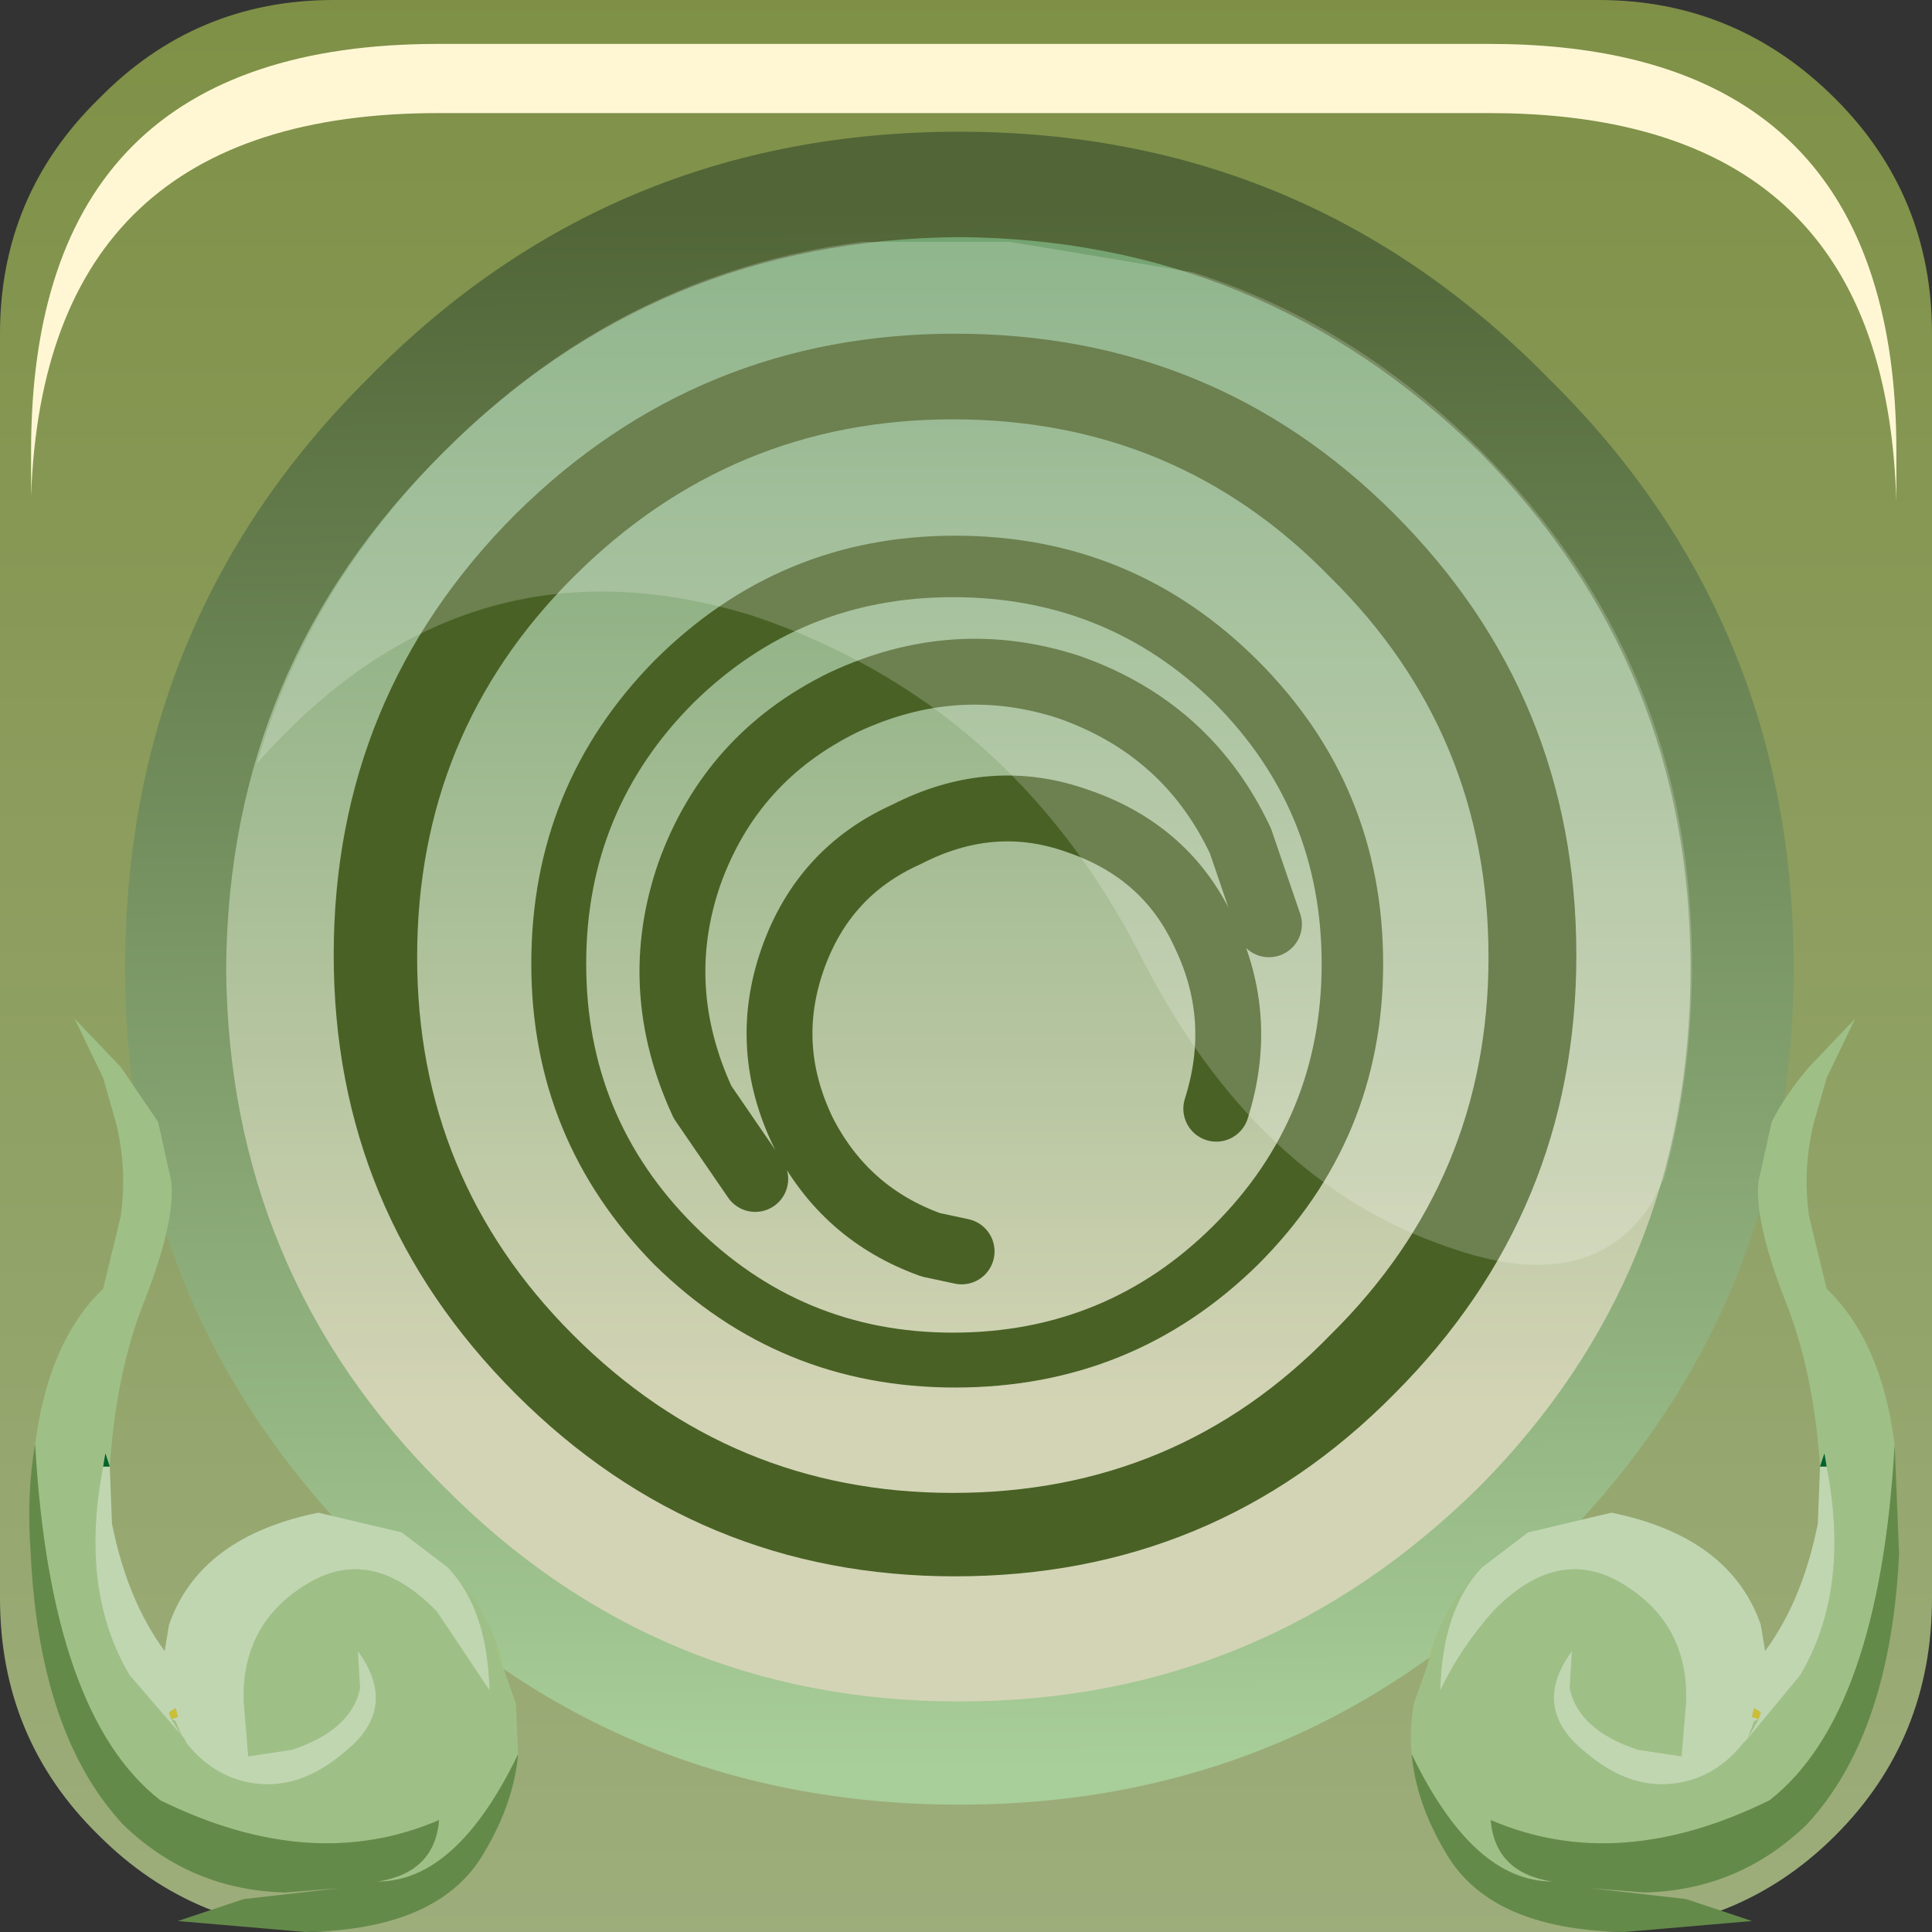 <?xml version="1.0" encoding="UTF-8" standalone="no"?>
<svg xmlns:xlink="http://www.w3.org/1999/xlink" height="44.0px" width="44.0px" xmlns="http://www.w3.org/2000/svg">
  <rect width="100%" height="100%" fill="#333333" stroke="none"/>
  <g transform="matrix(1.0, 0.0, 0.0, 1.0, 0.0, 0.0)">
    <use height="44.0" transform="matrix(1.0, 0.0, 0.0, 1.0, 0.0, 0.0)" width="44.0" xlink:href="#shape0"/>
    <use height="20.15" transform="matrix(1.159, 0.0, 0.0, 1.159, 5.85, 5.45)" width="28.2" xlink:href="#sprite0"/>
    <use height="8.6" transform="matrix(1.212, 0.0, 0.0, 1.212, 0.708, 1.0)" width="35.05" xlink:href="#sprite1"/>
    <use height="20.8" transform="matrix(1.0, 0.0, 0.0, 1.0, 0.65, 23.2)" width="42.65" xlink:href="#shape3"/>
  </g>
  <defs>
    <g id="shape0" transform="matrix(1.0, 0.0, 0.0, 1.0, 0.0, 0.0)">
      <path d="M41.8 2.25 Q44.0 4.45 44.0 7.6 L44.0 36.4 Q44.0 39.6 41.8 41.8 39.6 44.0 36.4 44.0 L7.6 44.0 Q4.45 44.0 2.25 41.8 0.0 39.6 0.0 36.4 L0.0 7.6 Q0.0 4.45 2.25 2.25 4.45 0.0 7.6 0.0 L36.4 0.0 Q39.55 0.0 41.8 2.25" fill="url(#gradient0)" fill-rule="evenodd" stroke="none"/>
      <path d="M40.6 22.05 Q40.6 29.75 35.2 35.2 29.75 40.6 22.05 40.6 14.3 40.6 8.85 35.2 3.4 29.75 3.4 22.05 3.4 14.3 8.85 8.95 14.3 3.5 22.05 3.5 29.75 3.5 35.2 8.95 40.6 14.4 40.6 22.05" fill="url(#gradient1)" fill-rule="evenodd" stroke="none"/>
      <path d="M15.8 16.0 Q13.35 18.45 13.35 21.95 13.35 25.45 15.8 27.9 18.25 30.35 21.7 30.35 25.2 30.35 27.65 27.9 30.1 25.45 30.1 21.95 30.1 18.45 27.65 16.0 25.2 13.6 21.7 13.6 18.25 13.6 15.8 16.0 M14.9 15.05 Q17.75 12.2 21.75 12.2 25.8 12.2 28.65 15.05 31.5 17.9 31.5 21.95 31.5 25.95 28.65 28.8 25.8 31.6 21.75 31.6 17.75 31.6 14.9 28.8 12.1 25.95 12.1 21.95 12.1 17.9 14.9 15.05 M35.9 21.75 Q35.9 27.6 31.75 31.75 27.65 35.9 21.75 35.9 15.9 35.9 11.75 31.75 7.6 27.6 7.6 21.75 7.6 15.85 11.75 11.7 15.9 7.6 21.75 7.6 27.65 7.6 31.75 11.7 35.9 15.85 35.9 21.75 M33.9 21.8 Q33.9 16.7 30.3 13.15 26.8 9.55 21.7 9.55 16.65 9.55 13.05 13.15 9.5 16.7 9.5 21.8 9.5 26.85 13.05 30.4 16.65 34.0 21.7 34.0 26.8 34.0 30.3 30.4 33.9 26.85 33.9 21.8" fill="#496125" fill-rule="evenodd" stroke="none"/>
      <path d="M21.9 28.5 L21.2 28.35 Q19.25 27.65 18.3 25.8 17.35 23.85 18.05 21.85 18.75 19.85 20.65 19.0 22.6 18.0 24.55 18.7 26.6 19.4 27.45 21.3 28.35 23.2 27.7 25.25 M17.2 26.85 L16.0 25.1 Q14.8 22.5 15.7 19.9 16.65 17.25 19.2 16.0 21.75 14.8 24.35 15.65 27.05 16.6 28.25 19.15 L28.9 21.05" fill="none" stroke="#496125" stroke-linecap="round" stroke-linejoin="round" stroke-width="1.5"/>
      <path d="M40.85 22.05 Q40.85 29.9 35.25 35.4 29.75 41.1 21.85 41.1 13.9 41.1 8.4 35.4 2.85 29.9 2.85 22.05 2.85 14.1 8.4 8.6 13.9 3.0 21.85 3.0 29.75 3.0 35.25 8.6 40.85 14.1 40.85 22.05 M33.7 10.3 Q28.75 5.45 21.85 5.4 14.95 5.45 10.1 10.3 5.2 15.15 5.15 22.05 5.2 29.0 10.1 33.85 14.95 38.75 21.85 38.75 28.75 38.75 33.7 33.85 38.5 29.0 38.5 22.05 38.5 15.15 33.7 10.3" fill="url(#gradient2)" fill-rule="evenodd" stroke="none"/>
    </g>
    <linearGradient gradientTransform="matrix(0.0, -0.028, -0.055, 0.0, 22.6, 21.95)" gradientUnits="userSpaceOnUse" id="gradient0" spreadMethod="pad" x1="-819.2" x2="819.2">
      <stop offset="0.012" stop-color="#9dae7c"/>
      <stop offset="1.0" stop-color="#7e8f45"/>
    </linearGradient>
    <linearGradient gradientTransform="matrix(0.0, -0.017, -0.017, 0.0, 22.05, 18.5)" gradientUnits="userSpaceOnUse" id="gradient1" spreadMethod="pad" x1="-819.2" x2="819.2">
      <stop offset="0.012" stop-color="#d3d4b5"/>
      <stop offset="1.0" stop-color="#71a26f"/>
    </linearGradient>
    <linearGradient gradientTransform="matrix(1.0E-4, 0.022, -0.023, 1.0E-4, 21.9, 22.3)" gradientUnits="userSpaceOnUse" id="gradient2" spreadMethod="pad" x1="-819.2" x2="819.2">
      <stop offset="0.012" stop-color="#516537"/>
      <stop offset="1.0" stop-color="#a8ce99"/>
    </linearGradient>
    <g id="sprite0" transform="matrix(1.0, 0.0, 0.0, 1.0, 0.0, 0.0)">
      <use height="20.15" transform="matrix(1.0, 0.0, 0.0, 1.0, 0.0, 0.0)" width="28.2" xlink:href="#shape1"/>
    </g>
    <g id="shape1" transform="matrix(1.0, 0.0, 0.0, 1.0, 0.0, 0.0)">
      <path d="M27.65 18.45 L27.4 18.95 Q26.2 20.8 23.4 19.8 19.6 18.5 17.35 14.05 14.8 9.1 9.75 7.4 4.1 5.65 0.0 10.3 1.0 6.85 3.7 4.15 7.2 0.65 11.9 0.05 L14.8 0.05 18.4 0.65 Q21.55 1.65 24.05 4.15 28.2 8.3 28.2 14.25 28.2 16.45 27.65 18.45" fill="#ffffff" fill-opacity="0.196" fill-rule="evenodd" stroke="none"/>
    </g>
    <g id="sprite1" transform="matrix(1.0, 0.0, 0.0, 1.0, 0.2, 0.0)">
      <use height="8.6" transform="matrix(1.0, 0.0, 0.0, 1.0, -0.2, 0.0)" width="35.05" xlink:href="#shape2"/>
    </g>
    <g id="shape2" transform="matrix(1.0, 0.0, 0.0, 1.0, 0.2, 0.0)">
      <path d="M34.85 8.6 Q34.8 6.95 34.4 5.7 33.0 1.3 27.2 1.3 L7.45 1.3 Q0.05 1.3 -0.2 8.5 L-0.2 7.65 Q-0.2 0.0 7.45 0.0 L27.2 0.0 Q33.0 0.0 34.4 4.4 34.85 5.8 34.85 7.65 L34.85 8.6" fill="#fff7d4" fill-rule="evenodd" stroke="none"/>
    </g>
    <g id="shape3" transform="matrix(1.0, 0.0, 0.0, 1.0, -0.65, -23.2)">
      <path d="M0.8 32.9 Q1.1 30.55 2.35 29.35 L2.75 27.7 Q2.9 26.65 2.65 25.6 L2.35 24.55 1.7 23.2 2.75 24.3 3.6 25.55 3.9 26.9 Q4.0 27.8 3.3 29.6 2.65 31.2 2.5 33.4 L2.4 33.1 2.35 33.4 Q1.8 36.2 2.95 38.15 L4.2 39.6 4.25 39.7 Q4.85 40.45 5.7 40.6 6.8 40.8 7.85 39.9 9.1 38.9 8.15 37.6 L8.2 38.45 Q8.0 39.4 6.65 39.85 L5.65 40.0 5.65 39.95 5.55 38.75 Q5.5 37.0 6.95 36.1 8.45 35.15 9.95 36.7 L11.15 38.5 Q11.1 36.65 10.2 35.7 L10.35 35.85 Q11.05 36.6 11.35 37.55 L11.3 37.55 11.45 37.95 11.75 38.8 11.8 39.95 Q10.4 42.85 8.6 42.85 9.9 42.65 10.0 41.45 7.1 42.7 3.65 41.0 1.15 39.05 0.8 32.9 M3.9 39.15 L4.0 39.2 4.15 39.55 3.9 39.15" fill="#9ec087" fill-rule="evenodd" stroke="none"/>
      <path d="M2.5 33.4 L2.55 34.7 Q2.9 36.45 3.75 37.6 L3.85 37.0 Q4.55 35.0 7.25 34.45 L9.15 34.9 10.2 35.7 Q11.1 36.65 11.15 38.5 L9.95 36.7 Q8.45 35.15 6.95 36.1 5.5 37.0 5.55 38.75 L5.65 39.95 5.65 40.0 6.65 39.85 Q8.0 39.4 8.2 38.45 L8.15 37.6 Q9.1 38.9 7.85 39.9 6.8 40.8 5.7 40.6 4.85 40.45 4.25 39.7 L4.2 39.6 2.95 38.15 Q1.8 36.2 2.35 33.4 L2.5 33.4 M3.9 39.15 L4.15 39.55 4.0 39.2 3.9 39.15 4.05 39.1 4.0 38.9 3.85 39.0 3.9 39.15" fill="#c0d6b1" fill-rule="evenodd" stroke="none"/>
      <path d="M2.35 33.4 L2.4 33.1 2.5 33.4 2.35 33.4" fill="#00632e" fill-rule="evenodd" stroke="none"/>
      <path d="M11.8 39.95 Q11.7 41.05 11.05 42.15 10.05 43.95 6.95 44.0 L4.05 43.75 5.55 43.25 7.75 43.0 6.5 43.1 Q4.35 43.05 2.8 41.55 0.9 39.5 0.7 35.4 0.6 34.0 0.8 32.9 1.15 39.05 3.65 41.0 7.1 42.7 10.0 41.45 9.9 42.65 8.6 42.85 10.4 42.85 11.8 39.95" fill="#648a4a" fill-rule="evenodd" stroke="none"/>
      <path d="M3.9 39.15 L3.85 39.0 4.0 38.9 4.05 39.1 3.9 39.15" fill="#ccbf38" fill-rule="evenodd" stroke="none"/>
      <path d="M11.35 37.55 L11.45 37.95 11.3 37.55 11.35 37.55" fill="url(#gradient3)" fill-rule="evenodd" stroke="none"/>
      <path d="M41.45 33.4 Q41.3 31.2 40.65 29.6 39.95 27.8 40.05 26.9 L40.35 25.55 Q40.65 24.95 41.2 24.3 L42.25 23.2 41.6 24.55 41.3 25.6 Q41.05 26.65 41.2 27.7 L41.6 29.35 Q42.85 30.55 43.15 32.9 42.8 39.05 40.3 41.0 36.85 42.7 33.95 41.45 34.05 42.65 35.35 42.85 33.55 42.85 32.15 39.95 32.1 39.4 32.2 38.8 L32.5 37.95 32.65 37.55 32.6 37.55 Q32.9 36.6 33.6 35.85 L33.75 35.7 Q32.85 36.65 32.8 38.5 33.25 37.55 34.0 36.7 35.5 35.15 37.0 36.1 38.45 37.0 38.4 38.75 L38.3 39.95 38.3 40.0 37.3 39.85 Q35.95 39.4 35.75 38.45 L35.8 37.6 Q34.85 38.9 36.1 39.9 37.15 40.8 38.25 40.6 39.1 40.45 39.7 39.7 L39.8 39.6 41.0 38.15 Q42.15 36.2 41.6 33.4 L41.55 33.1 41.45 33.4 M39.8 39.6 L39.95 39.2 40.05 39.15 39.8 39.6" fill="#9ec087" fill-rule="evenodd" stroke="none"/>
      <path d="M41.6 33.4 Q42.15 36.2 41.0 38.15 L39.8 39.6 39.7 39.7 Q39.1 40.45 38.25 40.6 37.15 40.8 36.1 39.9 34.85 38.9 35.8 37.6 L35.75 38.45 Q35.95 39.4 37.3 39.85 L38.3 40.0 38.3 39.95 38.4 38.75 Q38.45 37.0 37.0 36.1 35.5 35.15 34.0 36.7 33.25 37.55 32.8 38.5 32.85 36.65 33.75 35.7 L34.8 34.9 36.7 34.45 Q39.4 35.0 40.1 37.0 L40.2 37.6 Q41.05 36.45 41.4 34.7 L41.45 33.4 41.6 33.4 M40.05 39.15 L39.95 39.2 39.8 39.6 40.05 39.15 40.1 39.0 39.95 38.9 39.9 39.1 40.05 39.15" fill="#c0d6b1" fill-rule="evenodd" stroke="none"/>
      <path d="M41.45 33.4 L41.55 33.1 41.6 33.4 41.45 33.4" fill="#00632e" fill-rule="evenodd" stroke="none"/>
      <path d="M32.15 39.95 Q33.55 42.85 35.35 42.85 34.05 42.65 33.95 41.45 36.85 42.7 40.3 41.0 42.8 39.05 43.15 32.9 L43.25 35.4 Q43.05 39.5 41.15 41.55 39.6 43.05 37.45 43.1 L36.2 43.0 38.4 43.25 39.9 43.75 37.0 44.0 Q33.9 43.95 32.9 42.15 32.25 41.05 32.15 39.95" fill="#648a4a" fill-rule="evenodd" stroke="none"/>
      <path d="M40.05 39.15 L39.9 39.1 39.95 38.9 40.1 39.0 40.05 39.15" fill="#ccbf38" fill-rule="evenodd" stroke="none"/>
      <path d="M32.6 37.55 L32.65 37.55 32.5 37.95 32.6 37.55" fill="url(#gradient4)" fill-rule="evenodd" stroke="none"/>
    </g>
    <linearGradient gradientTransform="matrix(0.0, -0.025, -0.025, 0.0, 6.05, 31.5)" gradientUnits="userSpaceOnUse" id="gradient3" spreadMethod="pad" x1="-819.2" x2="819.2">
      <stop offset="0.012" stop-color="#bed9a5"/>
      <stop offset="1.0" stop-color="#739416"/>
    </linearGradient>
    <linearGradient gradientTransform="matrix(0.0, -0.025, 0.025, 0.0, 37.85, 31.5)" gradientUnits="userSpaceOnUse" id="gradient4" spreadMethod="pad" x1="-819.2" x2="819.2">
      <stop offset="0.012" stop-color="#bed9a5"/>
      <stop offset="1.0" stop-color="#739416"/>
    </linearGradient>
  </defs>
</svg>
